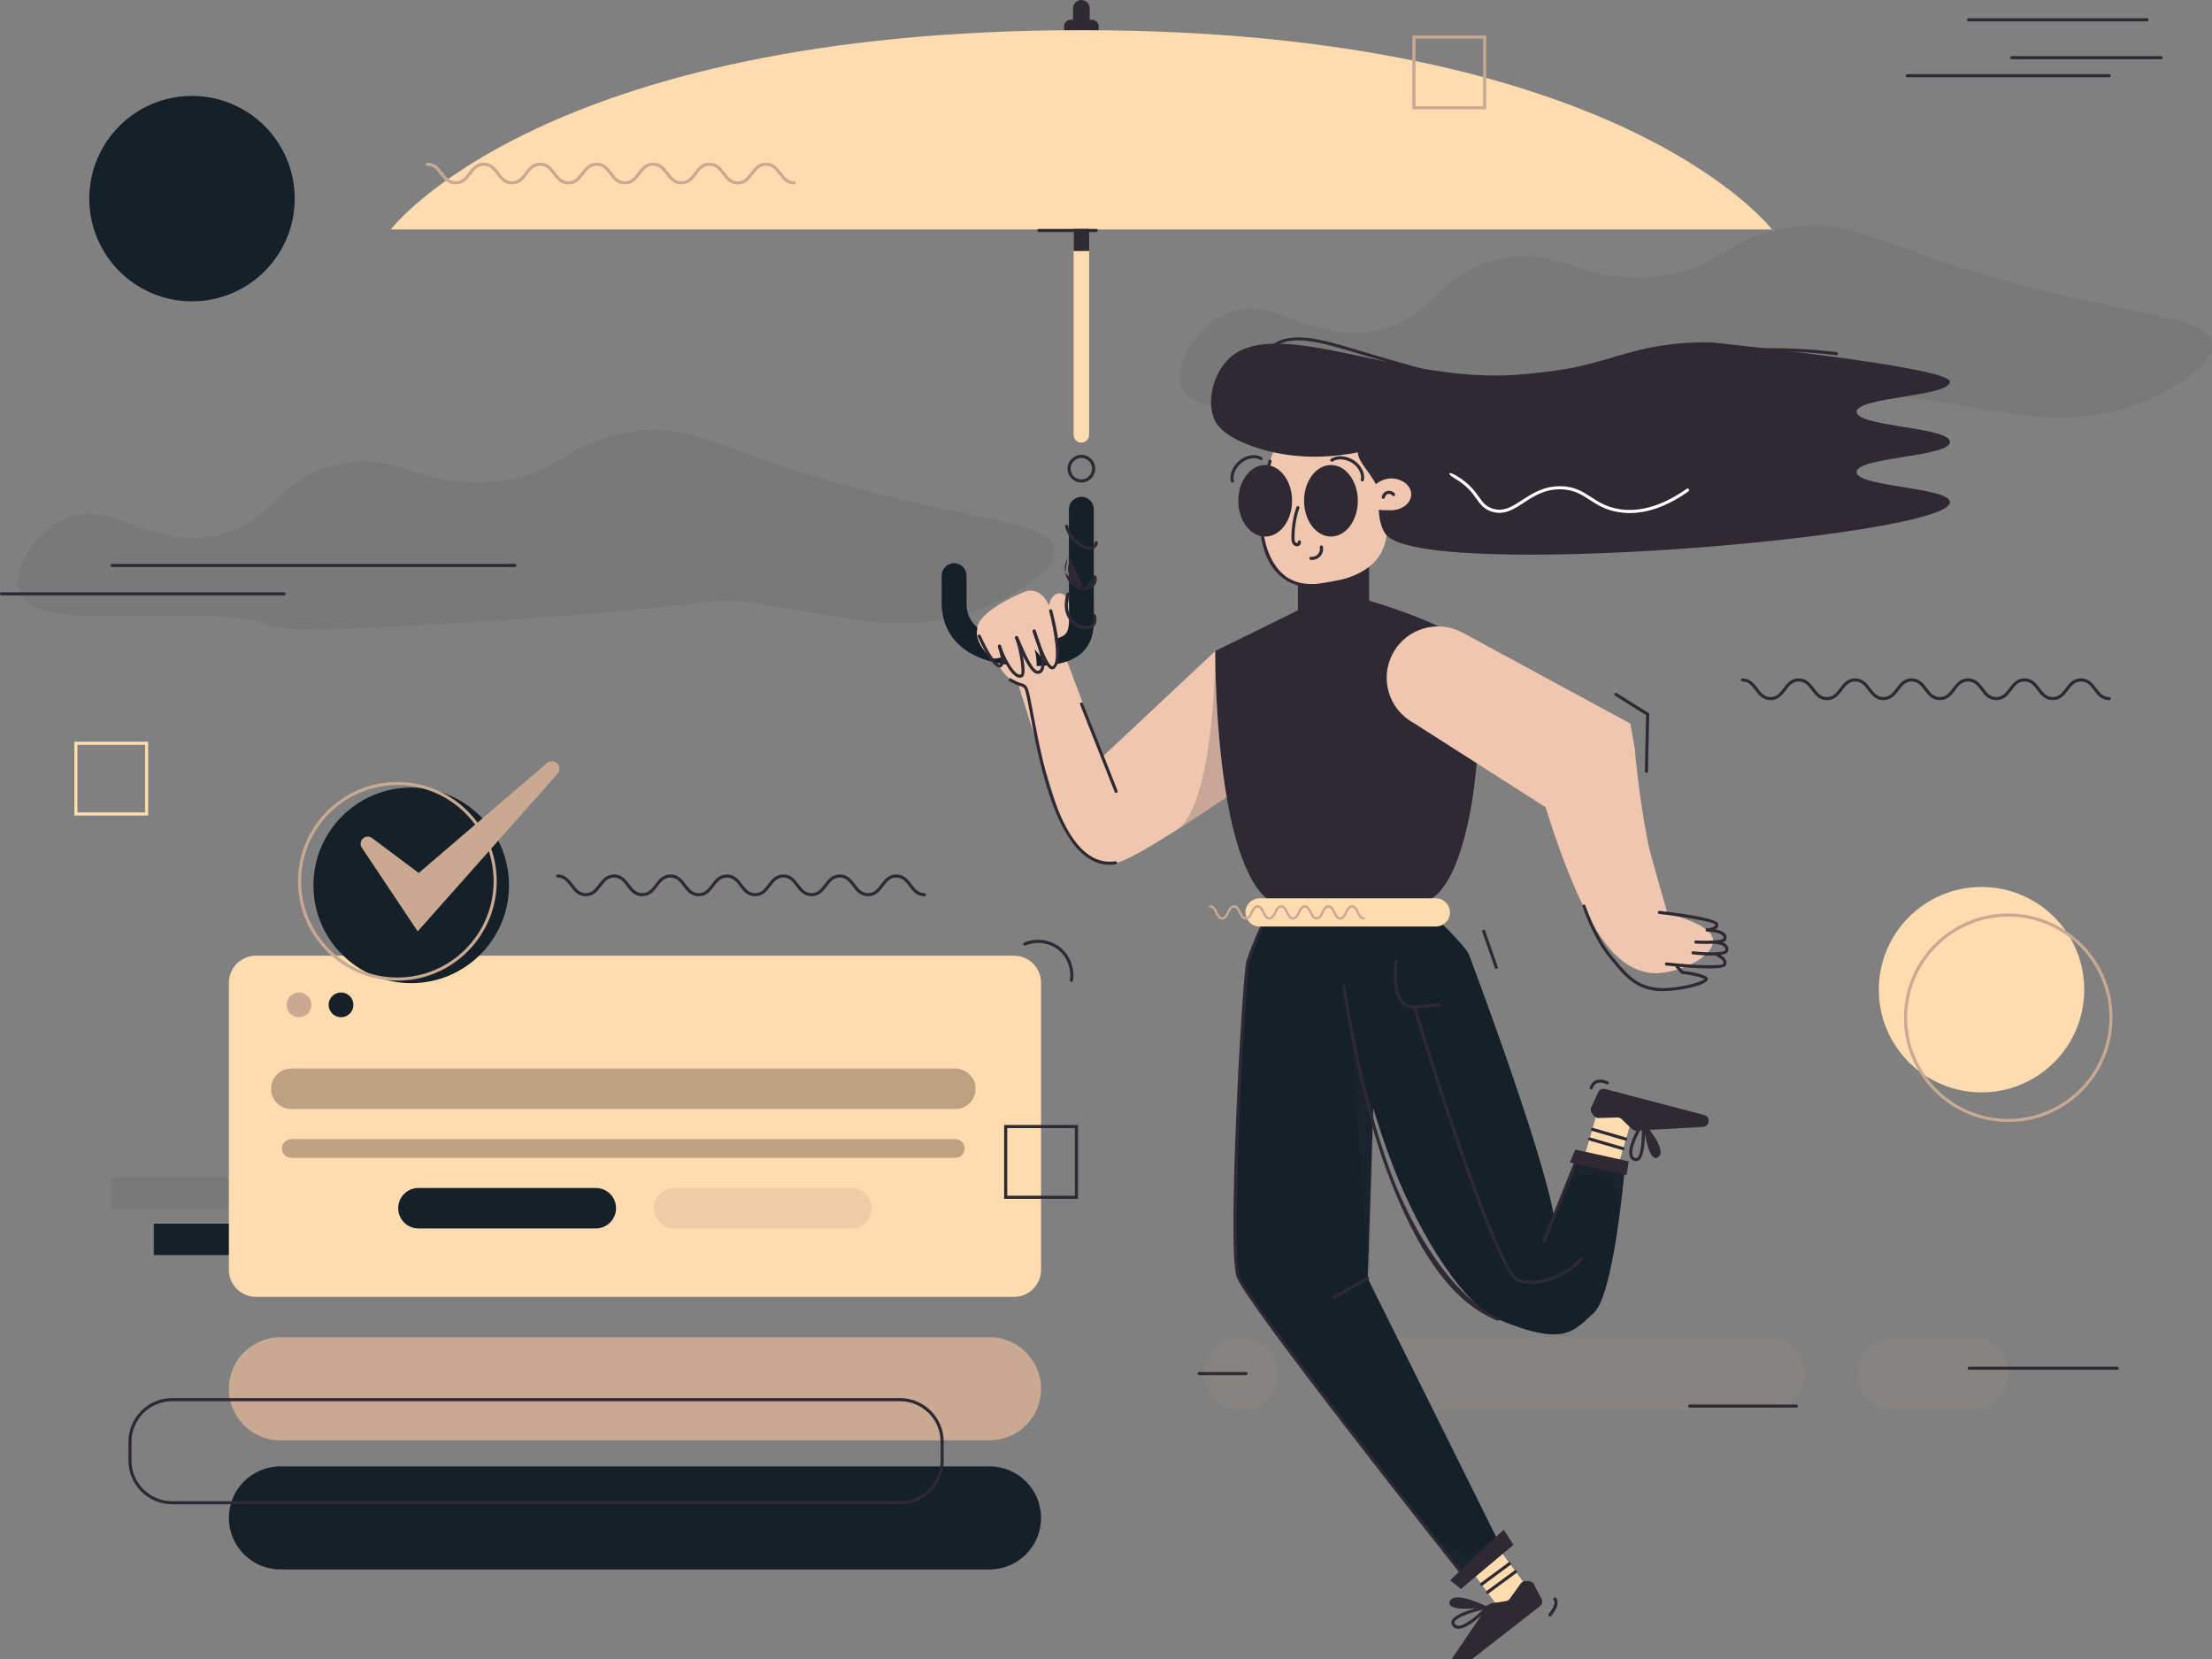 <svg width="400" height="300" viewBox="0 0 400 300" fill="none" xmlns="http://www.w3.org/2000/svg">
<rect x="0" y="0" width="400" height="300" fill="#808080" stroke="none"/>
<g clip-path="url(#clip0)">
<path d="M189.674 116.428H192.239L193.809 114.915C193.809 114.915 194.193 106.755 191.398 107.31C188.603 107.865 189.599 114.107 189.674 116.428Z" fill="#EFC7B0"/>
<path d="M230.16 138.407C230.16 138.407 226.52 140.967 221.822 144.141C219.16 145.936 216.156 147.928 213.286 149.762L213.28 149.767C207.934 153.177 203.052 156.036 201.7 156.024C199.309 156.002 197.081 155.147 195.326 153.717C193.57 152.288 192.287 150.285 191.775 147.944L184.19 123.947C179.695 121.055 179.678 118.106 180.567 115.147L191.213 114.916L199.433 136.787L219.756 117.729L230.16 138.407Z" fill="#EFC7B0"/>
<path d="M200.646 156.382C191.362 156.382 187.946 138.063 186.273 129.088C185.902 127.096 185.608 125.523 185.37 124.821C185.175 124.243 184.919 124.18 184.359 124.04C183.851 123.913 182.297 123.055 182.297 123.055L182.647 122.615C182.647 122.615 184.012 123.374 184.496 123.494C185.093 123.643 185.609 123.772 185.903 124.641C186.154 125.38 186.436 126.892 186.826 128.984C188.531 138.132 192.076 157.164 201.658 155.744C201.81 155.717 201.956 155.827 201.978 155.981C202 156.134 201.894 156.277 201.74 156.3C201.368 156.355 201.004 156.382 200.646 156.382Z" fill="#2F2933"/>
<path d="M193.62 3.578H197.474C198.136 3.578 198.674 4.115 198.674 4.778V5.788C198.674 6.451 198.136 6.988 197.474 6.988H193.62C192.957 6.988 192.42 6.451 192.42 5.788V4.778C192.42 4.115 192.957 3.578 193.62 3.578Z" fill="#2F2933"/>
<path opacity="0.08" d="M189.006 103.027C186.266 106.048 180.937 108.541 179.919 109.019C178.079 109.885 176.262 110.566 174.461 111.095C161.587 114.899 149.603 110.881 135.727 109.019C126.246 107.753 132.452 109.711 81.728 112.71C26.728 115.968 69.035 110.729 21.281 111.348C14.94 111.427 5.532 111.635 3.608 107.162C1.999 103.432 5.752 96.849 11.046 94.137C19.762 89.675 26.002 99.088 38.493 96.927C49.808 94.969 49.364 86.445 61.292 83.902C72.214 81.572 75.387 88.122 88.739 87.159C100.893 86.276 101.258 80.633 112.928 78.32C125.616 75.799 129.048 81.707 157.592 89.016C178.642 94.407 190.013 94.587 190.621 99.251C190.79 100.528 190.103 101.817 189.006 103.027Z" fill="#2F2933"/>
<path d="M186.426 120.457C171.853 120.457 170.279 112.506 170.279 109.087V104.093C170.279 102.851 171.287 101.843 172.529 101.843C173.771 101.843 174.779 102.851 174.779 104.093V109.087C174.779 112.222 176.799 115.957 186.426 115.957C190.528 115.957 192.08 115.252 192.66 114.662C193.347 113.961 193.356 112.607 193.314 110.457C193.305 110.009 193.296 109.552 193.296 109.087V92.09C193.296 90.847 194.304 89.84 195.547 89.84C196.789 89.84 197.797 90.847 197.797 92.09V109.087C197.797 109.523 197.805 109.951 197.813 110.369C197.864 113.003 197.918 115.727 195.872 117.813C194.079 119.641 191.166 120.457 186.426 120.457Z" fill="#152029"/>
<path d="M195.546 0C196.38 0 197.056 0.676 197.056 1.509V4.876H194.037V1.509C194.037 0.676 194.713 0 195.546 0Z" fill="#2F2933"/>
<path d="M176.73 113.821C176.73 113.821 176.03 115.561 178.595 118.368C178.997 118.807 179.514 119.294 180.45 119.009C181.029 118.833 182.119 119.118 182.325 119.863C182.71 121.258 184.135 122.285 184.779 122.17C185.079 121.368 185.244 121.678 185.555 121.843C185.973 122.065 186.565 122.289 187.261 121.686C187.806 120.461 187.109 117.397 187.109 117.397C187.109 117.397 190.064 121.204 190.41 120.736C192.222 118.281 191.209 115.391 189.999 110.444C189.377 107.903 187.382 106.142 185.268 107.012C181.231 108.674 176.507 111.51 176.73 113.821Z" fill="#EFC7B0"/>
<path d="M358.324 197.535C368.58 197.535 376.896 189.221 376.896 178.964C376.896 168.707 368.58 160.393 358.324 160.393C348.068 160.393 339.752 168.707 339.752 178.964C339.752 189.221 348.068 197.535 358.324 197.535Z" fill="#FFDBB0"/>
<path opacity="0.08" d="M319.742 255.038H244.414C240.748 255.038 237.774 252.066 237.774 248.398C237.774 244.73 240.748 241.756 244.414 241.756H319.742C323.41 241.756 326.384 244.73 326.384 248.398C326.384 252.066 323.41 255.038 319.742 255.038Z" fill="#C9A992"/>
<path opacity="0.08" d="M356.586 255.038H342.46C338.792 255.038 335.818 252.066 335.818 248.398C335.818 244.73 338.792 241.756 342.46 241.756H356.586C360.254 241.756 363.226 244.73 363.226 248.398C363.226 252.066 360.254 255.038 356.586 255.038Z" fill="#C9A992"/>
<path opacity="0.08" d="M224.402 255.038C220.734 255.038 217.762 252.066 217.762 248.398C217.762 244.73 220.734 241.756 224.402 241.756C228.07 241.756 231.042 244.73 231.042 248.398C231.042 252.066 228.07 255.038 224.402 255.038Z" fill="#C9A992"/>
<path d="M201.832 143.388C201.72 143.388 201.614 143.32 201.57 143.21L195.316 127.403C195.259 127.258 195.33 127.095 195.474 127.038C195.616 126.98 195.782 127.052 195.839 127.196L202.094 143.003C202.152 143.148 202.08 143.311 201.936 143.368C201.902 143.382 201.868 143.388 201.832 143.388Z" fill="#2F2933"/>
<path opacity="0.08" d="M345.298 71.87C335.858 70.606 342.04 72.554 291.52 75.544C236.734 78.787 278.872 73.571 231.312 74.187C224.996 74.269 215.628 74.472 213.706 70.017C212.104 66.303 215.842 59.745 221.118 57.042C229.796 52.599 236.012 61.975 248.458 59.823C259.726 57.874 259.28 49.382 271.162 46.849C282.04 44.529 285.204 51.054 298.5 50.092C310.604 49.217 310.972 43.593 322.594 41.288C335.232 38.782 338.65 44.666 367.076 51.946C388.044 57.315 399.37 57.49 399.976 62.139C400.556 66.604 390.734 71.207 389.318 71.87C374.35 78.883 361.058 73.98 345.298 71.87Z" fill="#2F2933"/>
<path d="M320.42 41.489C320.42 41.489 293.09 5.459 195.547 5.459C98.004 5.459 70.673 41.489 70.673 41.489H320.42Z" fill="#FFDBB0"/>
<path d="M195.548 80.038C194.771 80.038 194.141 79.408 194.141 78.631V35.916C194.141 35.139 194.771 34.51 195.548 34.51C196.325 34.51 196.954 35.139 196.954 35.916V78.631C196.954 79.408 196.325 80.038 195.548 80.038Z" fill="#FFDBB0"/>
<path d="M256.336 163.249C245.28 162.962 237.244 169.883 228.962 162.439C225.474 159.304 223.308 152.412 221.962 144.951C219.656 132.167 219.756 117.729 219.756 117.729L234.706 110.364V103.629L247.58 102.492V108.62C247.58 108.62 260.842 112.457 264.81 116.176C269.968 121.009 267.398 163.541 256.336 163.249Z" fill="#2F2933"/>
<path d="M301.316 165.027C301.43 165.068 301.472 165.073 301.5 165.072C301.528 165.009 298.568 155.151 298.012 152.377C297.456 149.592 296.99 146.733 296.588 143.855C296.388 142.416 296.202 140.97 296.036 139.525L295.798 137.363C295.728 136.66 295.648 135.894 295.606 135.276V135.276L294.814 130.843L290.884 128.713L264.464 114.398C259.956 111.956 254.322 113.63 251.878 118.138C249.436 122.647 251.11 128.281 255.618 130.724L279.502 145.978C279.684 146.556 279.854 147.136 280.038 147.712C281.016 150.741 282.064 153.759 283.24 156.788C284.428 159.821 285.71 162.848 287.386 165.974C288.248 167.545 289.174 169.134 290.518 170.856C291.204 171.718 291.994 172.628 293.148 173.583C293.764 174.069 294.424 174.553 295.342 175.004C296.248 175.448 297.368 175.835 298.654 175.955C302.02 176.34 309.37 173.752 309.756 170.387C310.088 167.483 303.966 165.949 301.316 165.027Z" fill="#EFC7B0"/>
<path d="M308.72 168.444C308.57 168.444 308.446 168.328 308.438 168.178C308.43 168.023 308.55 167.89 308.704 167.882C309.118 167.859 309.864 167.714 310.096 167.421C310.156 167.345 310.174 167.267 310.156 167.167C309.788 166.682 304.72 165.812 300.04 165.271C299.886 165.253 299.776 165.114 299.792 164.959C299.812 164.805 299.95 164.699 300.104 164.712C304.846 165.259 310.534 166.112 310.71 167.065C310.756 167.324 310.696 167.567 310.536 167.77C310.072 168.358 308.87 168.436 308.734 168.443C308.73 168.444 308.724 168.444 308.72 168.444Z" fill="#2F2933"/>
<path d="M308.466 170.686C307.818 170.686 307.182 170.664 306.652 170.638C306.498 170.631 306.378 170.499 306.386 170.344C306.392 170.189 306.506 170.067 306.68 170.077C309.116 170.193 311.374 170.041 311.602 169.739C311.702 169.512 311.646 169.375 311.594 169.293C311.246 168.74 309.64 168.478 308.71 168.443C308.554 168.437 308.432 168.307 308.438 168.152C308.446 167.997 308.586 167.883 308.73 167.881C309.008 167.891 311.452 168.01 312.07 168.994C312.196 169.197 312.308 169.531 312.114 169.973C311.862 170.544 310.124 170.686 308.466 170.686Z" fill="#2F2933"/>
<path d="M309.498 172.794C308.268 172.794 306.946 172.67 306.124 172.577C305.968 172.559 305.858 172.419 305.876 172.265C305.892 172.11 306.034 172.001 306.186 172.017C309.102 172.348 311.858 172.26 311.964 171.834C312.018 171.621 311.99 171.452 311.878 171.303C311.518 170.826 310.42 170.689 310.028 170.676C309.872 170.671 309.75 170.541 309.756 170.386C309.762 170.231 309.894 170.126 310.046 170.113C310.218 170.119 311.74 170.188 312.326 170.963C312.54 171.247 312.604 171.595 312.51 171.97C312.35 172.611 310.992 172.794 309.498 172.794Z" fill="#2F2933"/>
<path d="M308.96 175.126C306.644 175.126 303.538 174.841 301.322 174.6C301.168 174.583 301.056 174.444 301.074 174.29C301.09 174.135 301.24 174.026 301.384 174.041C305.954 174.538 311.16 174.775 311.61 174.294C311.664 174.172 311.67 174.046 311.618 173.909C311.448 173.471 310.748 173.098 310.49 172.991C310.348 172.931 310.28 172.766 310.338 172.623C310.398 172.48 310.564 172.411 310.706 172.471C310.824 172.52 311.856 172.965 312.142 173.706C312.25 173.983 312.238 174.275 312.11 174.548C311.91 174.975 310.644 175.126 308.96 175.126Z" fill="#2F2933"/>
<path d="M300.558 179.228C300.054 179.228 299.596 179.202 299.206 179.145C295.39 178.589 293.582 176.347 290.842 172.953L290.806 172.908C288.02 169.455 286.184 163.99 286.166 163.935C286.116 163.788 286.196 163.628 286.344 163.579C286.494 163.529 286.65 163.611 286.7 163.757C286.716 163.811 288.522 169.182 291.244 172.554L291.28 172.6C294.03 176.007 295.69 178.064 299.288 178.588C302.492 179.057 307.608 177.694 308.228 177.047C306.906 176.382 304.212 176.119 304.184 176.117L304.076 176.106L303.098 175.028C302.992 174.913 303.002 174.735 303.116 174.631C303.232 174.527 303.41 174.535 303.514 174.65L304.346 175.568C304.894 175.626 307.296 175.912 308.514 176.557C308.904 176.763 308.838 177.07 308.81 177.159C308.462 178.222 303.668 179.228 300.558 179.228Z" fill="#2F2933"/>
<path d="M180.772 120.711C179.458 120.795 177.415 116.474 176.817 115.14C176.753 114.999 176.817 114.832 176.959 114.769C177.099 114.706 177.267 114.769 177.331 114.91C178.478 117.469 180.099 120.191 180.727 120.151C180.73 120.151 180.733 120.15 180.736 120.15C180.772 120.146 180.812 120.133 180.858 120.067C181.255 119.484 180.825 118.27 180.461 116.931C180.42 116.781 180.508 116.627 180.658 116.586C180.807 116.545 180.962 116.633 181.004 116.783C181.108 117.163 181.996 119.398 181.322 120.384C181.193 120.574 181.011 120.687 180.796 120.71C180.788 120.71 180.779 120.711 180.772 120.711Z" fill="#2F2933"/>
<path d="M184.461 122.569C184.328 122.578 184.191 122.557 184.054 122.508C182.347 121.89 180.651 117.56 180.463 116.94C180.418 116.791 180.502 116.634 180.651 116.589C180.801 116.541 180.957 116.628 181.001 116.776C181.49 118.386 183.023 121.536 184.246 121.979C184.386 122.03 184.503 122.017 184.625 121.936C184.959 121.717 184.457 117.717 183.571 115.398C183.516 115.253 183.588 115.09 183.733 115.035C183.881 114.978 184.042 115.053 184.097 115.197C184.654 116.656 185.852 121.803 184.934 122.406C184.785 122.504 184.626 122.559 184.461 122.569Z" fill="#2F2933"/>
<path d="M187.764 121.861C187.653 121.868 187.538 121.857 187.421 121.828C185.829 121.428 183.809 115.866 183.584 115.425C183.513 115.287 183.568 115.117 183.707 115.046C183.843 114.975 184.014 115.031 184.085 115.169C184.665 116.303 186.419 120.996 187.558 121.282C187.706 121.319 187.827 121.302 187.936 121.227C188.96 120.516 187.634 116.764 187.068 115.162C186.92 114.743 186.801 114.406 186.741 114.194C186.699 114.045 186.786 113.89 186.936 113.847C187.082 113.809 187.24 113.891 187.283 114.042C187.34 114.245 187.455 114.57 187.598 114.974C188.583 117.76 189.528 120.808 188.256 121.689C188.108 121.792 187.941 121.85 187.764 121.861Z" fill="#2F2933"/>
<path d="M190.315 121.045C190.217 121.051 190.102 121.035 189.974 120.976C188.65 120.364 186.934 114.828 186.743 114.198C186.697 114.05 186.781 113.893 186.93 113.848C187.08 113.8 187.236 113.887 187.281 114.035C187.976 116.319 189.385 120.084 190.21 120.465C190.267 120.492 190.289 120.483 190.298 120.478C191.635 119.897 190.657 114.059 189.727 110.516C189.688 110.366 189.778 110.212 189.928 110.173C190.076 110.13 190.232 110.222 190.271 110.373C192.678 119.539 190.903 120.829 190.523 120.995C190.468 121.018 190.397 121.039 190.315 121.045Z" fill="#2F2933"/>
<path d="M250.972 93.381C250.972 99.776 249.486 104.406 237.08 105.897C230.73 106.659 227.814 99.776 227.814 93.381C227.814 86.986 230.648 75.977 237.042 75.977C252.078 75.977 250.972 86.986 250.972 93.381Z" fill="#EFC7B0"/>
<path d="M237.164 106.178C235.472 106.178 233.922 105.784 232.684 105.023C226.538 101.246 227.074 90.958 229.4 83.297C229.446 83.149 229.6 83.065 229.752 83.11C229.9 83.155 229.984 83.312 229.938 83.461C226.31 95.412 229.308 102.287 232.978 104.544C234.532 105.498 236.628 105.832 238.876 105.48C241.18 105.122 244.062 104.613 245.912 103.853C246.054 103.795 246.218 103.864 246.278 104.007C246.338 104.151 246.268 104.315 246.124 104.374C244.22 105.156 241.298 105.673 238.964 106.036C238.352 106.131 237.75 106.178 237.164 106.178Z" fill="#2F2933"/>
<path d="M240.678 97.025C243.362 97.025 245.538 94.13 245.538 90.558C245.538 86.987 243.362 84.092 240.678 84.092C237.992 84.092 235.816 86.987 235.816 90.558C235.816 94.13 237.992 97.025 240.678 97.025Z" fill="#2F2933"/>
<path d="M228.786 97.025C231.47 97.025 233.648 94.13 233.648 90.558C233.648 86.987 231.47 84.092 228.786 84.092C226.102 84.092 223.926 86.987 223.926 90.558C223.926 94.13 226.102 97.025 228.786 97.025Z" fill="#2F2933"/>
<path d="M234.522 98.777C234.516 98.777 234.512 98.777 234.506 98.777C234.158 98.768 233.828 98.527 233.668 98.16C233.544 97.876 233.53 97.571 233.528 97.282C233.52 95.384 233.822 93.509 234.426 91.708C234.476 91.561 234.636 91.48 234.782 91.531C234.93 91.581 235.01 91.74 234.96 91.887C234.374 93.63 234.082 95.444 234.092 97.279C234.094 97.518 234.102 97.748 234.182 97.934C234.254 98.096 234.392 98.211 234.52 98.214C234.554 98.224 234.628 98.183 234.664 98.137C234.672 98.128 234.696 98.094 234.69 98.067C234.648 97.917 234.738 97.763 234.888 97.722C235.038 97.682 235.192 97.771 235.232 97.92C235.284 98.111 235.238 98.317 235.106 98.484C234.966 98.666 234.742 98.777 234.522 98.777Z" fill="#2F2933"/>
<path d="M237.244 101.258C237.17 101.258 237.094 101.254 237.02 101.246C236.866 101.228 236.756 101.088 236.774 100.933C236.792 100.779 236.93 100.669 237.086 100.686C237.536 100.74 238.008 100.565 238.316 100.231C238.624 99.897 238.76 99.413 238.67 98.968C238.64 98.816 238.738 98.667 238.89 98.636C239.04 98.606 239.192 98.704 239.222 98.857C239.346 99.475 239.158 100.148 238.73 100.612C238.354 101.022 237.8 101.258 237.244 101.258Z" fill="#2F2933"/>
<path d="M250.538 96.552C256.632 105.194 352.61 97.024 352.61 90.816C352.61 88.092 335.73 88.092 335.73 85.368C335.73 82.643 352.61 82.643 352.61 79.919C352.61 77.195 335.73 77.195 335.73 74.471C335.73 71.748 352.61 71.748 352.61 69.025C352.61 66.302 309.196 61.885 309.196 61.885C296.924 61.898 293.136 64.738 284.214 66.534C284.214 66.534 280.246 67.325 274.262 67.774C252.95 69.373 230.362 56.624 222.044 65.036C219.358 67.752 218.134 72.7 219.658 75.976C220.008 76.731 221.172 78.831 226.618 80.749C230.02 81.947 236.53 83.58 245.54 81.801C245.656 83.903 248.148 85.511 249.494 89.037C249.494 89.037 248.682 93.92 250.538 96.552Z" fill="#2F2933"/>
<path d="M255.192 89.389C255.192 90.978 253.558 92.266 251.542 92.266C249.524 92.266 247.89 92.352 247.89 90.763C247.89 90.224 247.562 89.254 247.89 88.614C248.528 87.368 250.21 86.514 251.542 86.514C253.558 86.514 255.192 87.801 255.192 89.389Z" fill="#EFC7B0"/>
<path d="M250.146 90.214C250.132 90.214 250.12 90.214 250.108 90.212C249.954 90.191 249.846 90.049 249.866 89.896C249.936 89.382 250.332 88.929 250.832 88.792C251.33 88.655 251.904 88.844 252.224 89.251C252.32 89.372 252.298 89.549 252.176 89.646C252.054 89.741 251.878 89.721 251.782 89.599C251.6 89.368 251.26 89.259 250.98 89.335C250.696 89.413 250.464 89.68 250.424 89.97C250.404 90.112 250.284 90.214 250.146 90.214Z" fill="#2F2933"/>
<path d="M227.338 71.163C227.186 71.163 227.062 71.044 227.056 70.891C226.928 67.064 227.82 64.288 229.706 62.642C233.174 59.618 239.032 61.37 245.234 63.225C245.738 63.376 246.246 63.528 246.758 63.678C258.228 67.064 268.134 69.987 276.972 70.264C283.404 70.469 286.92 69.245 291.38 67.7C295.484 66.279 300.136 64.668 308.314 63.669C316.158 62.711 324.162 62.711 332.102 63.669C332.256 63.688 332.366 63.828 332.348 63.982C332.328 64.137 332.188 64.253 332.034 64.227C324.138 63.275 316.18 63.275 308.382 64.227C300.262 65.219 295.642 66.819 291.564 68.231C287.048 69.796 283.48 71.03 276.954 70.827C268.044 70.547 258.106 67.614 246.598 64.218C246.086 64.067 245.578 63.915 245.074 63.764C238.762 61.876 233.31 60.245 230.078 63.066C228.324 64.596 227.496 67.222 227.618 70.873C227.624 71.028 227.502 71.158 227.346 71.163C227.344 71.163 227.34 71.163 227.338 71.163Z" fill="#2F2933"/>
<path d="M143.629 33.351C142.212 33.351 141.489 32.395 140.851 31.551C140.238 30.74 139.659 29.975 138.522 29.975C137.385 29.975 136.805 30.741 136.192 31.551C135.554 32.395 134.831 33.351 133.415 33.351C131.999 33.351 131.275 32.395 130.638 31.55C130.025 30.74 129.446 29.975 128.31 29.975C127.174 29.975 126.595 30.74 125.982 31.551C125.344 32.395 124.621 33.351 123.205 33.351C121.789 33.351 121.066 32.395 120.429 31.551C119.816 30.74 119.237 29.975 118.101 29.975C116.965 29.975 116.387 30.74 115.774 31.551C115.137 32.395 114.414 33.351 112.999 33.351C111.583 33.351 110.861 32.395 110.223 31.551C109.611 30.74 109.032 29.975 107.896 29.975C106.761 29.975 106.182 30.74 105.569 31.551C104.932 32.395 104.209 33.351 102.794 33.351C101.378 33.351 100.656 32.395 100.018 31.551C99.406 30.741 98.827 29.975 97.691 29.975C96.555 29.975 95.976 30.74 95.363 31.551C94.726 32.395 94.003 33.351 92.587 33.351C91.171 33.351 90.449 32.395 89.811 31.551C89.198 30.74 88.62 29.975 87.484 29.975C86.348 29.975 85.769 30.74 85.157 31.551C84.519 32.395 83.797 33.351 82.381 33.351C80.966 33.351 80.243 32.395 79.606 31.551C78.993 30.74 78.415 29.975 77.279 29.975C77.123 29.975 76.998 29.849 76.998 29.693C76.998 29.538 77.123 29.412 77.279 29.412C78.694 29.412 79.417 30.368 80.054 31.212C80.667 32.023 81.246 32.788 82.381 32.788C83.517 32.788 84.096 32.023 84.708 31.212C85.346 30.368 86.068 29.412 87.484 29.412C88.9 29.412 89.622 30.368 90.26 31.212C90.873 32.023 91.452 32.788 92.587 32.788C93.723 32.788 94.302 32.023 94.915 31.212C95.552 30.368 96.275 29.412 97.691 29.412C99.107 29.412 99.829 30.368 100.467 31.212C101.079 32.023 101.658 32.788 102.794 32.788C103.93 32.788 104.508 32.023 105.121 31.212C105.758 30.368 106.481 29.412 107.896 29.412C109.312 29.412 110.034 30.368 110.672 31.212C111.284 32.023 111.863 32.788 112.999 32.788C114.135 32.788 114.713 32.023 115.326 31.212C115.963 30.368 116.686 29.412 118.101 29.412C119.517 29.412 120.24 30.368 120.877 31.212C121.49 32.023 122.069 32.788 123.205 32.788C124.341 32.788 124.92 32.023 125.533 31.212C126.171 30.368 126.894 29.412 128.31 29.412C129.726 29.412 130.449 30.368 131.086 31.212C131.7 32.022 132.278 32.788 133.415 32.788C134.551 32.788 135.131 32.023 135.744 31.212C136.382 30.368 137.105 29.412 138.522 29.412C139.939 29.412 140.662 30.368 141.3 31.212C141.913 32.022 142.492 32.788 143.629 32.788C143.785 32.788 143.911 32.914 143.911 33.069C143.911 33.225 143.785 33.351 143.629 33.351Z" fill="#C9A992"/>
<path d="M381.416 126.609C379.998 126.609 379.276 125.653 378.638 124.809C378.024 123.998 377.446 123.233 376.308 123.233C375.172 123.233 374.592 123.999 373.978 124.809C373.34 125.653 372.618 126.609 371.2 126.609C369.784 126.609 369.062 125.653 368.424 124.809C367.812 123.998 367.232 123.233 366.096 123.233C364.96 123.233 364.382 123.998 363.768 124.809C363.13 125.653 362.408 126.609 360.992 126.609C359.576 126.609 358.852 125.653 358.216 124.809C357.602 123.998 357.024 123.233 355.888 123.233C354.752 123.233 354.174 123.998 353.56 124.809C352.924 125.653 352.2 126.609 350.786 126.609C349.37 126.609 348.648 125.653 348.01 124.809C347.398 123.998 346.818 123.233 345.682 123.233C344.546 123.233 343.968 123.998 343.356 124.809C342.718 125.653 341.996 126.609 340.58 126.609C339.164 126.609 338.442 125.653 337.804 124.809C337.192 123.999 336.614 123.233 335.478 123.233C334.342 123.233 333.762 123.998 333.15 124.809C332.512 125.653 331.79 126.609 330.374 126.609C328.958 126.609 328.236 125.653 327.598 124.809C326.984 123.998 326.406 123.233 325.27 123.233C324.134 123.233 323.556 123.998 322.944 124.809C322.306 125.653 321.584 126.609 320.168 126.609C318.752 126.609 318.03 125.653 317.392 124.809C316.78 123.998 316.202 123.233 315.066 123.233C314.91 123.233 314.784 123.107 314.784 122.951C314.784 122.796 314.91 122.67 315.066 122.67C316.48 122.67 317.204 123.626 317.84 124.47C318.454 125.281 319.032 126.046 320.168 126.046C321.304 126.046 321.882 125.281 322.494 124.47C323.132 123.626 323.854 122.67 325.27 122.67C326.686 122.67 327.408 123.626 328.046 124.47C328.66 125.281 329.238 126.046 330.374 126.046C331.51 126.046 332.088 125.281 332.702 124.47C333.338 123.626 334.062 122.67 335.478 122.67C336.894 122.67 337.616 123.626 338.254 124.47C338.866 125.281 339.444 126.046 340.58 126.046C341.716 126.046 342.294 125.281 342.908 124.47C343.544 123.626 344.268 122.67 345.682 122.67C347.098 122.67 347.82 123.626 348.458 124.47C349.07 125.281 349.65 126.046 350.786 126.046C351.92 126.046 352.5 125.281 353.112 124.47C353.75 123.626 354.472 122.67 355.888 122.67C357.304 122.67 358.026 123.626 358.664 124.47C359.276 125.281 359.856 126.046 360.992 126.046C362.128 126.046 362.706 125.281 363.32 124.47C363.958 123.626 364.68 122.67 366.096 122.67C367.512 122.67 368.236 123.626 368.872 124.47C369.486 125.28 370.064 126.046 371.2 126.046C372.338 126.046 372.916 125.281 373.53 124.47C374.168 123.626 374.892 122.67 376.308 122.67C377.724 122.67 378.448 123.626 379.086 124.47C379.7 125.28 380.278 126.046 381.416 126.046C381.572 126.046 381.698 126.172 381.698 126.327C381.698 126.483 381.572 126.609 381.416 126.609Z" fill="#2F2933"/>
<path d="M294.7 92.777C294.052 92.777 293.414 92.729 292.784 92.631C290.354 92.255 288.88 91.304 287.456 90.383C285.988 89.434 284.6 88.539 282.282 88.484C279.364 88.413 277.34 89.736 275.556 90.902C273.728 92.097 272 93.225 269.752 92.515C268.322 92.065 267.7 91.194 266.982 90.186C266.234 89.137 265.302 87.833 263.096 86.529C261.588 85.639 261.808 85.115 263.382 86.045C265.69 87.409 266.66 88.767 267.44 89.859C268.154 90.861 268.672 91.585 269.922 91.979C271.918 92.606 273.46 91.599 275.246 90.431C277.1 89.221 279.22 87.867 282.296 87.921C284.772 87.98 286.224 88.918 287.76 89.911C289.136 90.799 290.558 91.717 292.87 92.075C296.622 92.654 300.708 91.42 305.01 88.398C305.138 88.309 305.314 88.339 305.402 88.467C305.492 88.594 305.462 88.77 305.334 88.859C301.624 91.464 298.056 92.777 294.7 92.777Z" fill="white"/>
<path d="M34.719 54.489C44.976 54.489 53.291 46.174 53.291 35.917C53.291 25.66 44.976 17.346 34.719 17.346C24.463 17.346 16.148 25.66 16.148 35.917C16.148 46.174 24.463 54.489 34.719 54.489Z" fill="#152029"/>
<path d="M363.154 202.893C352.758 202.893 344.302 194.436 344.302 184.04C344.302 173.645 352.758 165.188 363.154 165.188C373.55 165.188 382.006 173.645 382.006 184.04C382.006 194.436 373.55 202.893 363.154 202.893ZM363.154 165.75C353.068 165.75 344.864 173.955 344.864 184.04C344.864 194.126 353.068 202.329 363.154 202.329C373.24 202.329 381.444 194.126 381.444 184.04C381.444 173.955 373.24 165.75 363.154 165.75Z" fill="#C9A992"/>
<path d="M268.754 19.779H255.398V6.424H268.754V19.779ZM255.962 19.217H268.192V6.986H255.962V19.217Z" fill="#C9A992"/>
<path d="M26.794 147.479H13.44V134.123H26.794V147.479ZM14.002 146.916H26.232V134.686H14.002V146.916Z" fill="#FFDBB0"/>
<path d="M222.864 87.27C222.738 87.27 222.626 87.188 222.592 87.062C222.256 85.831 222.928 84.218 224.188 83.228C225.436 82.249 227.158 82.018 228.192 82.691C228.322 82.776 228.358 82.95 228.274 83.08C228.19 83.211 228.014 83.248 227.884 83.163C227.042 82.617 225.602 82.834 224.536 83.671C223.464 84.513 222.86 85.907 223.134 86.915C223.176 87.065 223.086 87.219 222.936 87.26C222.912 87.267 222.888 87.27 222.864 87.27Z" fill="#2F2933"/>
<path d="M246.354 87.063C246.33 87.063 246.308 87.061 246.284 87.055C246.134 87.017 246.042 86.864 246.08 86.714C246.324 85.739 245.65 84.448 244.51 83.711C243.366 82.971 241.85 82.855 240.986 83.442C240.86 83.53 240.684 83.498 240.596 83.368C240.508 83.239 240.542 83.065 240.67 82.977C241.726 82.258 243.47 82.369 244.816 83.239C246.148 84.1 246.926 85.652 246.626 86.85C246.594 86.978 246.48 87.063 246.354 87.063Z" fill="#2F2933"/>
<path d="M270.634 279.525L265.542 283.281L271.964 291.991L277.056 288.237L270.634 279.525Z" fill="#FFDBB0"/>
<path d="M269.016 288.204C268.93 288.204 268.844 288.164 268.79 288.09C268.698 287.964 268.724 287.788 268.848 287.696L273.874 283.992C273.998 283.9 274.174 283.926 274.266 284.052C274.36 284.176 274.332 284.352 274.208 284.446L269.182 288.15C269.132 288.186 269.074 288.204 269.016 288.204Z" fill="#2F2933"/>
<path d="M267.942 286.747C267.856 286.747 267.77 286.707 267.716 286.633C267.624 286.507 267.65 286.331 267.776 286.239L272.8 282.535C272.926 282.443 273.1 282.469 273.194 282.595C273.286 282.719 273.258 282.895 273.134 282.987L268.11 286.691C268.058 286.729 268 286.747 267.942 286.747Z" fill="#2F2933"/>
<path d="M262.29 301.629C262.656 302.125 263.36 302.221 263.846 301.843L278.456 290.461C278.814 290.181 278.962 289.709 278.83 289.275L277.476 286.687C277.338 286.237 276.926 285.927 276.456 285.915L275.902 285.903C275.54 285.893 275.198 286.065 274.986 286.359L273.034 289.085C272.862 289.325 272.6 289.487 272.308 289.531L269.784 289.911C269.484 289.957 269.214 290.127 269.042 290.379L262.266 300.365C262.006 300.749 262.016 301.255 262.29 301.629Z" fill="#2F2933"/>
<path d="M269.014 290.591C269.014 290.591 262.922 287.451 262.16 289.609C261.398 291.767 269.014 290.591 269.014 290.591Z" fill="#2F2933"/>
<path d="M263.752 294.529C263.736 294.529 263.722 294.529 263.708 294.529C263.292 294.519 262.952 294.358 262.7 294.052C262.392 293.68 262.424 293.334 262.502 293.11C263.058 291.542 268.358 290.437 268.96 290.315L269.808 290.145L269.222 290.783C269.08 290.937 265.754 294.529 263.752 294.529ZM268.158 291.069C266.04 291.573 263.328 292.469 263.034 293.299C263.002 293.389 262.984 293.512 263.134 293.694C263.28 293.87 263.472 293.958 263.722 293.966C263.734 293.966 263.744 293.966 263.754 293.966C264.948 293.966 266.966 292.24 268.158 291.069Z" fill="#2F2933"/>
<path d="M248.95 166.598L228.224 167.475C228.224 167.475 226.558 171.023 225.674 173.846C224.79 176.669 222.302 226.052 223.882 230.79C225.462 235.526 265.36 285.766 265.36 285.766L271.918 280.666L247.32 231.154L248.8 185.46" fill="#152029"/>
<path d="M265.36 286.047C265.278 286.047 265.196 286.009 265.14 285.939C263.51 283.887 225.192 235.607 223.614 230.877C221.864 225.631 224.664 176.122 225.404 173.761C226.284 170.952 227.954 167.391 227.97 167.355C228.036 167.215 228.204 167.154 228.344 167.22C228.486 167.286 228.546 167.454 228.48 167.595C228.462 167.63 226.81 171.157 225.942 173.929C225.248 176.143 222.52 225.821 224.148 230.699C225.696 235.335 265.182 285.087 265.58 285.591C265.678 285.711 265.658 285.889 265.536 285.985C265.484 286.027 265.422 286.047 265.36 286.047Z" fill="#2F2933"/>
<path d="M241.204 234.896C241.106 234.896 241.012 234.844 240.958 234.754C240.882 234.618 240.93 234.446 241.066 234.37L247.182 230.908C247.314 230.832 247.488 230.878 247.564 231.014C247.642 231.15 247.594 231.322 247.458 231.398L241.342 234.86C241.3 234.884 241.252 234.896 241.204 234.896Z" fill="#2F2933"/>
<path d="M264.184 287.337L273.692 279.337L271.918 276.621L262.222 285.765L264.184 287.337Z" fill="#2F2933"/>
<path d="M286.322 209.785L292.398 211.553L295.422 201.161L289.346 199.393L286.322 209.785Z" fill="#FFDBB0"/>
<path d="M293.976 206.255C293.952 206.255 293.924 206.253 293.898 206.245L287.906 204.501C287.756 204.457 287.67 204.301 287.714 204.151C287.758 204.003 287.91 203.915 288.062 203.959L294.056 205.703C294.204 205.747 294.29 205.903 294.248 206.053C294.212 206.175 294.098 206.255 293.976 206.255Z" fill="#2F2933"/>
<path d="M293.472 207.991C293.446 207.991 293.42 207.987 293.392 207.979L287.4 206.235C287.25 206.193 287.164 206.035 287.208 205.887C287.252 205.737 287.406 205.651 287.556 205.695L293.55 207.439C293.7 207.483 293.786 207.639 293.742 207.789C293.706 207.911 293.594 207.991 293.472 207.991Z" fill="#2F2933"/>
<path d="M308.95 202.997C309.124 202.405 308.772 201.787 308.176 201.631L290.262 196.93C289.824 196.815 289.358 196.984 289.094 197.354L287.86 199.999C287.586 200.383 287.588 200.899 287.864 201.279L288.19 201.727C288.404 202.019 288.748 202.189 289.11 202.177L292.462 202.075C292.758 202.065 293.044 202.175 293.256 202.381L295.09 204.153C295.31 204.365 295.608 204.477 295.912 204.459L307.962 203.783C308.424 203.757 308.822 203.443 308.95 202.997Z" fill="#2F2933"/>
<path d="M297.136 202.893C297.136 202.893 301.726 207.983 299.834 209.271C297.942 210.557 297.136 202.893 297.136 202.893Z" fill="#2F2933"/>
<path d="M295.856 209.988C295.72 209.988 295.568 209.958 295.398 209.88C295.04 209.714 294.798 209.428 294.682 209.028C294.122 207.11 296.786 202.918 296.898 202.74L297.366 202.012L297.416 202.874C297.454 203.488 297.734 208.894 296.36 209.83C296.24 209.914 296.07 209.988 295.856 209.988ZM296.892 203.842C296.058 205.308 294.888 207.728 295.222 208.87C295.292 209.11 295.426 209.274 295.634 209.37C295.848 209.468 295.964 209.42 296.042 209.366C296.77 208.87 296.946 206.02 296.892 203.842Z" fill="#2F2933"/>
<path opacity="0.08" d="M260.096 167.476C260.096 167.476 264.962 170.864 265.692 172.754C266.42 174.643 282.422 225.61 282.422 225.61L274.59 234.868L250.642 192.175L242.988 176.016V166.129L260.096 167.476Z" fill="#2F2933"/>
<path d="M293.8 211.314C293.8 211.314 291.868 234.114 288.224 237.394C284.58 240.674 282.97 243.645 270.826 238.545C265.09 236.135 257.172 224.452 251.878 210.806C245.968 195.572 242.988 178.355 242.988 178.355V176.014V166.129L259.084 165.471C259.084 165.471 264.962 170.863 265.69 172.752C265.03 171.043 278.822 207.312 281.032 220.06L285.154 209.666L293.8 211.314Z" fill="#152029"/>
<path d="M279.234 224.671C279.198 224.671 279.164 224.663 279.13 224.649C278.986 224.593 278.914 224.427 278.974 224.285L284.894 209.559C284.952 209.415 285.116 209.345 285.26 209.403C285.404 209.461 285.474 209.625 285.416 209.769L279.496 224.493C279.452 224.603 279.346 224.671 279.234 224.671Z" fill="#2F2933"/>
<path d="M270.828 238.823C270.792 238.823 270.754 238.817 270.718 238.801C265.608 236.655 258.216 231.459 250.966 212.261C245.582 198.005 242.758 178.567 242.718 178.429C242.676 178.28 242.762 178.124 242.912 178.082C243.062 178.037 243.216 178.126 243.258 178.275C243.336 178.549 246.128 197.812 251.506 212.053C256.932 226.421 264.97 235.777 270.936 238.283C271.08 238.343 271.148 238.509 271.086 238.651C271.042 238.759 270.938 238.823 270.828 238.823Z" fill="#2F2933"/>
<path d="M255.496 182.389C254.664 182.389 253.968 182.095 253.422 181.514C251.414 179.376 252.174 174.033 252.206 173.806C252.23 173.653 252.374 173.55 252.526 173.569C252.68 173.592 252.786 173.734 252.764 173.888C252.756 173.94 252.01 179.189 253.832 181.129C254.328 181.657 254.958 181.884 255.762 181.815L260.33 181.434C260.476 181.423 260.62 181.536 260.634 181.691C260.646 181.846 260.532 181.982 260.376 181.995L255.808 182.376C255.702 182.384 255.598 182.389 255.496 182.389Z" fill="#2F2933"/>
<path d="M276.9 232.169C276.094 232.169 275.29 232.065 274.508 231.831C270.246 230.555 257.012 187.123 255.516 182.175C255.472 182.026 255.556 181.87 255.704 181.825C255.852 181.779 256.01 181.864 256.054 182.013C260.094 195.378 271.31 230.287 274.67 231.291C278.744 232.511 283.848 229.853 285.714 227.411C285.808 227.287 285.984 227.263 286.108 227.357C286.232 227.451 286.256 227.629 286.162 227.751C284.574 229.829 280.716 232.169 276.9 232.169Z" fill="#2F2933"/>
<path d="M294.524 210.011L284.864 207.879L283.892 210.227L294.146 212.497L294.524 210.011Z" fill="#2F2933"/>
<path d="M280.27 292.329C280.208 292.329 280.144 292.307 280.092 292.265C279.972 292.167 279.954 291.989 280.052 291.869C281.608 289.971 280.978 289.351 280.97 289.345C280.86 289.243 280.846 289.067 280.944 288.953C281.042 288.837 281.21 288.817 281.328 288.911C281.356 288.933 281.608 289.145 281.658 289.613C281.732 290.309 281.34 291.187 280.488 292.225C280.432 292.293 280.352 292.329 280.27 292.329Z" fill="#2F2933"/>
<path d="M287.756 197.017C287.738 197.017 287.72 197.015 287.7 197.011C287.548 196.98 287.45 196.833 287.482 196.681C287.488 196.647 287.658 195.835 288.418 195.432C289.026 195.109 289.818 195.146 290.766 195.545C290.91 195.605 290.976 195.77 290.916 195.913C290.856 196.056 290.688 196.123 290.548 196.064C289.766 195.735 289.142 195.689 288.688 195.926C288.162 196.2 288.034 196.787 288.032 196.793C288.004 196.925 287.888 197.017 287.756 197.017Z" fill="#2F2933"/>
<path d="M270.582 175.213C270.466 175.213 270.356 175.141 270.316 175.025L268.038 168.502C267.986 168.355 268.064 168.194 268.21 168.143C268.358 168.091 268.518 168.17 268.568 168.316L270.846 174.839C270.898 174.986 270.822 175.146 270.674 175.197C270.644 175.208 270.612 175.213 270.582 175.213Z" fill="#2F2933"/>
<path d="M297.718 139.756C297.716 139.756 297.714 139.756 297.712 139.756C297.556 139.752 297.434 139.623 297.436 139.468L297.664 129.322L292.068 125.816C291.936 125.734 291.896 125.56 291.978 125.428C292.062 125.297 292.234 125.258 292.366 125.339L298.234 129.015L298 139.48C297.996 139.634 297.87 139.756 297.718 139.756Z" fill="#2F2933"/>
<path d="M178.936 260.456H50.711C45.563 260.456 41.39 256.284 41.39 251.136C41.39 245.988 45.563 241.814 50.711 241.814H178.936C184.084 241.814 188.257 245.988 188.257 251.136C188.257 256.284 184.084 260.456 178.936 260.456Z" fill="#C9A992"/>
<path d="M178.936 283.81H50.711C45.563 283.81 41.39 279.636 41.39 274.488C41.39 269.34 45.563 265.168 50.711 265.168H178.936C184.084 265.168 188.257 269.34 188.257 274.488C188.257 279.636 184.084 283.81 178.936 283.81Z" fill="#152029"/>
<path d="M162.754 272.024H31.12C26.765 272.024 23.222 268.482 23.222 264.126V260.718C23.222 256.362 26.765 252.82 31.12 252.82H162.754C167.109 252.82 170.652 256.362 170.652 260.718V264.126C170.652 268.482 167.109 272.024 162.754 272.024ZM31.12 253.382C27.075 253.382 23.785 256.672 23.785 260.718V264.126C23.785 268.172 27.075 271.462 31.12 271.462H162.754C166.799 271.462 170.089 268.172 170.089 264.126V260.718C170.089 256.672 166.799 253.382 162.754 253.382H31.12Z" fill="#2F2933"/>
<path d="M70.355 221.285H27.809V226.947H70.355V221.285Z" fill="#152029"/>
<path opacity="0.08" d="M62.662 212.941H20.116V218.603H62.662V212.941Z" fill="#2F2933"/>
<path d="M183.359 234.514H46.288C43.583 234.514 41.39 232.322 41.39 229.616V177.717C41.39 175.011 43.583 172.818 46.288 172.818H183.359C186.064 172.818 188.257 175.011 188.257 177.717V229.616C188.257 232.322 186.064 234.514 183.359 234.514Z" fill="#FFDBB0"/>
<path d="M172.76 200.547H52.669C50.649 200.547 49.012 198.91 49.012 196.89C49.012 194.87 50.649 193.232 52.669 193.232H172.76C174.78 193.232 176.417 194.87 176.417 196.89C176.417 198.91 174.78 200.547 172.76 200.547Z" fill="black" fill-opacity="0.26"/>
<path d="M172.76 209.374H52.669C51.737 209.374 50.981 208.618 50.981 207.686C50.981 206.754 51.737 205.998 52.669 205.998H172.76C173.692 205.998 174.448 206.754 174.448 207.686C174.448 208.618 173.692 209.374 172.76 209.374Z" fill="black" fill-opacity="0.26"/>
<path d="M107.743 222.14H75.667C73.647 222.14 72.01 220.502 72.01 218.482C72.01 216.462 73.647 214.826 75.667 214.826H107.743C109.763 214.826 111.4 216.462 111.4 218.482C111.4 220.502 109.763 222.14 107.743 222.14Z" fill="#152029"/>
<path opacity="0.08" d="M153.98 222.14H121.904C119.885 222.14 118.247 220.502 118.247 218.482C118.247 216.462 119.885 214.826 121.904 214.826H153.98C156 214.826 157.637 216.462 157.637 218.482C157.637 220.502 156 222.14 153.98 222.14Z" fill="#2F2933"/>
<path d="M54.068 183.95C55.305 183.95 56.307 182.947 56.307 181.71C56.307 180.473 55.305 179.471 54.068 179.471C52.831 179.471 51.828 180.473 51.828 181.71C51.828 182.947 52.831 183.95 54.068 183.95Z" fill="#C9A992"/>
<path d="M61.668 183.95C62.905 183.95 63.908 182.947 63.908 181.71C63.908 180.473 62.905 179.471 61.668 179.471C60.431 179.471 59.428 180.473 59.428 181.71C59.428 182.947 60.431 183.95 61.668 183.95Z" fill="#152029"/>
<path d="M194.935 216.79H181.579V203.434H194.935V216.79ZM182.142 216.226H194.372V203.996H182.142V216.226Z" fill="#2F2933"/>
<path d="M167.183 162.069C165.766 162.069 165.043 161.113 164.405 160.27C163.792 159.459 163.212 158.693 162.075 158.693C160.938 158.693 160.359 159.459 159.746 160.27C159.108 161.113 158.385 162.069 156.968 162.069C155.552 162.069 154.829 161.113 154.192 160.27C153.579 159.459 153 158.693 151.864 158.693C150.727 158.693 150.148 159.459 149.535 160.27C148.898 161.113 148.175 162.069 146.758 162.069C145.342 162.069 144.619 161.113 143.981 160.269C143.369 159.459 142.79 158.693 141.654 158.693C140.519 158.693 139.94 159.459 139.327 160.27C138.69 161.113 137.967 162.069 136.552 162.069C135.137 162.069 134.414 161.113 133.777 160.27C133.164 159.459 132.585 158.693 131.45 158.693C130.314 158.693 129.735 159.459 129.122 160.27C128.485 161.113 127.763 162.069 126.347 162.069C124.932 162.069 124.209 161.113 123.572 160.27C122.959 159.459 122.38 158.693 121.244 158.693C120.108 158.693 119.53 159.459 118.916 160.27C118.279 161.113 117.557 162.069 116.141 162.069C114.725 162.069 114.002 161.113 113.364 160.269C112.752 159.459 112.173 158.693 111.038 158.693C109.902 158.693 109.323 159.459 108.71 160.27C108.073 161.113 107.35 162.069 105.935 162.069C104.519 162.069 103.797 161.113 103.159 160.27C102.546 159.459 101.968 158.693 100.832 158.693C100.677 158.693 100.551 158.568 100.551 158.412C100.551 158.257 100.677 158.131 100.832 158.131C102.248 158.131 102.97 159.087 103.608 159.93C104.22 160.741 104.799 161.507 105.935 161.507C107.07 161.507 107.649 160.741 108.261 159.931C108.899 159.087 109.622 158.131 111.038 158.131C112.453 158.131 113.176 159.087 113.813 159.93C114.426 160.741 115.005 161.507 116.141 161.507C117.276 161.507 117.855 160.741 118.468 159.93C119.106 159.087 119.828 158.131 121.244 158.131C122.66 158.131 123.383 159.087 124.021 159.931C124.633 160.741 125.211 161.507 126.347 161.507C127.483 161.507 128.061 160.741 128.674 159.93C129.312 159.087 130.034 158.131 131.45 158.131C132.865 158.131 133.588 159.087 134.225 159.93C134.838 160.741 135.416 161.507 136.552 161.507C137.688 161.507 138.266 160.741 138.879 159.93C139.516 159.087 140.239 158.131 141.654 158.131C143.07 158.131 143.793 159.087 144.43 159.93C145.044 160.741 145.622 161.507 146.758 161.507C147.895 161.507 148.473 160.741 149.087 159.93C149.724 159.087 150.447 158.131 151.864 158.131C153.28 158.131 154.003 159.087 154.64 159.931C155.253 160.741 155.832 161.507 156.968 161.507C158.105 161.507 158.684 160.741 159.298 159.93C159.936 159.087 160.659 158.131 162.075 158.131C163.492 158.131 164.215 159.087 164.853 159.93C165.467 160.741 166.046 161.507 167.183 161.507C167.338 161.507 167.464 161.633 167.464 161.788C167.464 161.944 167.338 162.069 167.183 162.069Z" fill="#2F2933"/>
<path d="M74.361 177.785C84.128 177.785 92.045 169.867 92.045 160.1C92.045 150.334 84.128 142.416 74.361 142.416C64.594 142.416 56.677 150.334 56.677 160.1C56.677 169.867 64.594 177.785 74.361 177.785Z" fill="#152029"/>
<path d="M71.859 177.33C61.952 177.33 53.893 169.271 53.893 159.364C53.893 149.458 61.952 141.398 71.859 141.398C81.766 141.398 89.825 149.458 89.825 159.364C89.825 169.271 81.766 177.33 71.859 177.33ZM71.859 141.961C62.263 141.961 54.456 149.768 54.456 159.364C54.456 168.96 62.263 176.767 71.859 176.767C81.455 176.767 89.262 168.96 89.262 159.364C89.262 149.768 81.455 141.961 71.859 141.961Z" fill="#C9A992"/>
<path d="M67.268 151.537L78.566 159.988L73.347 159.895L98.915 137.983C99.488 137.492 100.351 137.559 100.842 138.132C101.292 138.657 101.273 139.425 100.826 139.928L78.475 165.112L75.531 168.428L73.256 165.019L65.424 153.285C65.029 152.693 65.189 151.892 65.781 151.497C66.246 151.186 66.843 151.221 67.268 151.537Z" fill="#C9A992"/>
<path d="M193.749 177.555C193.734 177.555 193.718 177.554 193.702 177.552C193.549 177.526 193.446 177.381 193.471 177.228C193.808 175.193 192.941 172.974 191.314 171.707C189.685 170.44 187.322 170.144 185.432 170.97C185.29 171.033 185.124 170.968 185.061 170.825C184.999 170.683 185.064 170.517 185.206 170.455C187.28 169.547 189.873 169.873 191.659 171.263C193.445 172.653 194.396 175.087 194.026 177.32C194.003 177.458 193.884 177.555 193.749 177.555Z" fill="#2F2933"/>
<path d="M225.33 248.673H216.846C216.69 248.673 216.564 248.547 216.564 248.391C216.564 248.237 216.69 248.111 216.846 248.111H225.33C225.486 248.111 225.612 248.237 225.612 248.391C225.612 248.547 225.486 248.673 225.33 248.673Z" fill="#2F2933"/>
<path d="M324.83 254.544H305.546C305.39 254.544 305.264 254.418 305.264 254.262C305.264 254.106 305.39 253.98 305.546 253.98H324.83C324.984 253.98 325.11 254.106 325.11 254.262C325.11 254.418 324.984 254.544 324.83 254.544Z" fill="#2F2933"/>
<path d="M382.85 247.695H356.09C355.936 247.695 355.81 247.571 355.81 247.415C355.81 247.259 355.936 247.133 356.09 247.133H382.85C383.004 247.133 383.13 247.259 383.13 247.415C383.13 247.571 383.004 247.695 382.85 247.695Z" fill="#2F2933"/>
<path d="M388.26 3.86H355.976C355.822 3.86 355.696 3.734 355.696 3.578C355.696 3.423 355.822 3.297 355.976 3.297H388.26C388.416 3.297 388.542 3.423 388.542 3.578C388.542 3.734 388.416 3.86 388.26 3.86Z" fill="#2F2933"/>
<path d="M381.418 13.969H344.89C344.734 13.969 344.608 13.843 344.608 13.688C344.608 13.532 344.734 13.406 344.89 13.406H381.418C381.574 13.406 381.7 13.532 381.7 13.688C381.7 13.843 381.574 13.969 381.418 13.969Z" fill="#2F2933"/>
<path d="M390.784 10.707H363.804C363.648 10.707 363.522 10.581 363.522 10.426C363.522 10.27 363.648 10.145 363.804 10.145H390.784C390.938 10.145 391.064 10.27 391.064 10.426C391.064 10.581 390.938 10.707 390.784 10.707Z" fill="#2F2933"/>
<path d="M51.355 107.672H0.281C0.126 107.672 0 107.546 0 107.391C0 107.235 0.126 107.109 0.281 107.109H51.355C51.51 107.109 51.636 107.235 51.636 107.391C51.636 107.546 51.51 107.672 51.355 107.672Z" fill="#2F2933"/>
<path d="M93.091 102.537H20.261C20.105 102.537 19.98 102.412 19.98 102.256C19.98 102.101 20.105 101.975 20.261 101.975H93.091C93.247 101.975 93.373 102.101 93.373 102.256C93.373 102.412 93.247 102.537 93.091 102.537Z" fill="#2F2933"/>
<path d="M198.216 41.959H187.866C187.711 41.959 187.585 41.833 187.585 41.678C187.585 41.522 187.711 41.397 187.866 41.397H198.216C198.372 41.397 198.498 41.522 198.498 41.678C198.498 41.833 198.372 41.959 198.216 41.959Z" fill="#2F2933"/>
<path d="M195.547 87.258C194.165 87.258 193.041 86.134 193.041 84.753C193.041 83.372 194.165 82.248 195.547 82.248C196.928 82.248 198.052 83.372 198.052 84.753C198.052 86.134 196.928 87.258 195.547 87.258ZM195.547 82.811C194.475 82.811 193.604 83.682 193.604 84.753C193.604 85.824 194.475 86.695 195.547 86.695C196.618 86.695 197.489 85.824 197.489 84.753C197.489 83.682 196.618 82.811 195.547 82.811Z" fill="#2F2933"/>
<path d="M259.646 167.542H227.774C226.366 167.542 225.222 166.4 225.222 164.991C225.222 163.582 226.366 162.439 227.774 162.439H259.646C261.054 162.439 262.196 163.582 262.196 164.991C262.196 166.4 261.054 167.542 259.646 167.542Z" fill="#FFDBB0"/>
<path d="M246.628 166.287C245.964 166.287 245.648 165.649 245.372 165.086C245.084 164.502 244.868 164.119 244.492 164.119C244.118 164.119 243.902 164.502 243.614 165.086C243.338 165.649 243.022 166.287 242.358 166.287C241.692 166.287 241.378 165.649 241.1 165.086C240.814 164.502 240.598 164.119 240.224 164.119C239.848 164.119 239.632 164.502 239.344 165.086C239.068 165.649 238.752 166.287 238.088 166.287C237.424 166.287 237.108 165.649 236.832 165.086C236.544 164.502 236.328 164.119 235.954 164.119C235.58 164.119 235.364 164.502 235.076 165.085C234.8 165.649 234.486 166.287 233.82 166.287C233.156 166.287 232.842 165.649 232.564 165.085C232.278 164.502 232.06 164.119 231.688 164.119C231.312 164.119 231.096 164.502 230.81 165.086C230.532 165.649 230.218 166.287 229.554 166.287C228.888 166.287 228.574 165.649 228.296 165.085C228.01 164.502 227.794 164.119 227.42 164.119C227.046 164.119 226.83 164.502 226.542 165.086C226.264 165.649 225.95 166.287 225.286 166.287C224.62 166.287 224.306 165.649 224.03 165.086C223.742 164.502 223.526 164.119 223.152 164.119C222.778 164.119 222.562 164.502 222.274 165.085C221.998 165.649 221.682 166.287 221.018 166.287C220.354 166.287 220.04 165.649 219.762 165.086C219.476 164.502 219.258 164.119 218.884 164.119C218.768 164.119 218.674 164.025 218.674 163.908C218.674 163.792 218.768 163.697 218.884 163.697C219.55 163.697 219.864 164.336 220.14 164.9C220.428 165.483 220.644 165.865 221.018 165.865C221.392 165.865 221.608 165.483 221.896 164.899C222.172 164.336 222.488 163.697 223.152 163.697C223.816 163.697 224.13 164.336 224.408 164.899C224.696 165.483 224.912 165.865 225.286 165.865C225.66 165.865 225.876 165.483 226.164 164.899C226.44 164.336 226.756 163.697 227.42 163.697C228.084 163.697 228.398 164.336 228.676 164.899C228.962 165.483 229.18 165.865 229.554 165.865C229.928 165.865 230.144 165.483 230.43 164.9C230.708 164.336 231.022 163.697 231.688 163.697C232.352 163.697 232.666 164.336 232.942 164.899C233.23 165.483 233.446 165.865 233.82 165.865C234.194 165.865 234.41 165.483 234.698 164.9C234.976 164.336 235.288 163.697 235.954 163.697C236.618 163.697 236.934 164.336 237.21 164.899C237.498 165.483 237.714 165.865 238.088 165.865C238.462 165.865 238.678 165.483 238.966 164.899C239.244 164.336 239.558 163.697 240.224 163.697C240.888 163.697 241.202 164.336 241.48 164.899C241.766 165.483 241.984 165.865 242.358 165.865C242.732 165.865 242.948 165.483 243.236 164.899C243.512 164.336 243.828 163.697 244.492 163.697C245.158 163.697 245.472 164.336 245.75 164.9C246.038 165.483 246.254 165.865 246.628 165.865C246.746 165.865 246.84 165.96 246.84 166.076C246.84 166.193 246.746 166.287 246.628 166.287Z" fill="#C9A992"/>
<path fill-rule="evenodd" clip-rule="evenodd" d="M231.092 86.541C231.208 86.647 231.216 86.827 231.11 86.942L226.68 91.774C226.574 91.89 226.396 91.898 226.28 91.792C226.164 91.686 226.156 91.506 226.262 91.391L230.69 86.559C230.796 86.443 230.976 86.436 231.092 86.541Z" fill="#2F2933"/>
<path fill-rule="evenodd" clip-rule="evenodd" d="M229.842 89.889C229.958 89.995 229.966 90.174 229.86 90.29L225.948 94.558C225.842 94.674 225.662 94.682 225.546 94.576C225.43 94.47 225.424 94.29 225.528 94.175L229.442 89.906C229.548 89.791 229.726 89.783 229.842 89.889Z" fill="#2F2933"/>
<path fill-rule="evenodd" clip-rule="evenodd" d="M243.32 86.541C243.436 86.647 243.444 86.827 243.338 86.942L238.91 91.774C238.804 91.89 238.624 91.898 238.508 91.792C238.392 91.686 238.384 91.506 238.49 91.391L242.92 86.559C243.026 86.443 243.204 86.436 243.32 86.541Z" fill="#2F2933"/>
<path fill-rule="evenodd" clip-rule="evenodd" d="M242.07 89.889C242.186 89.995 242.194 90.174 242.088 90.29L238.176 94.558C238.07 94.674 237.89 94.682 237.774 94.576C237.66 94.47 237.652 94.29 237.758 94.175L241.67 89.906C241.776 89.791 241.956 89.783 242.07 89.889Z" fill="#2F2933"/>
<path opacity="0.2" d="M244.344 187.619L247.564 231.014L248.408 200.678C248.408 200.678 244.102 189.359 244.344 187.619Z" fill="#2F2933"/>
<path opacity="0.2" d="M221.822 144.139C219.16 145.934 216.156 147.926 213.286 149.76C219.324 144.291 219.728 121.239 219.756 118.088C219.756 120.338 219.864 132.756 221.822 144.139Z" fill="#2F2933"/>
<path fill-rule="evenodd" clip-rule="evenodd" d="M193.407 107.53L193.405 107.534L193.4 107.551C193.395 107.566 193.387 107.589 193.377 107.62C193.358 107.681 193.332 107.772 193.303 107.887C193.245 108.118 193.177 108.444 193.139 108.822C193.064 109.586 193.113 110.533 193.575 111.353C194.522 113.034 195.901 113.424 197.014 113.118C197.478 112.991 197.648 112.624 197.695 112.211C197.718 112.005 197.708 111.805 197.69 111.654C197.681 111.58 197.671 111.519 197.663 111.477C197.659 111.456 197.656 111.44 197.654 111.43L197.652 111.42L197.651 111.418C197.614 111.266 197.708 111.112 197.86 111.075C198.012 111.038 198.166 111.132 198.203 111.284L197.927 111.351C198.203 111.284 198.203 111.284 198.203 111.284L198.203 111.285L198.204 111.287L198.205 111.292L198.209 111.31C198.212 111.325 198.216 111.346 198.221 111.372C198.231 111.425 198.243 111.499 198.254 111.589C198.275 111.767 198.289 112.013 198.259 112.275C198.199 112.796 197.951 113.45 197.164 113.666C195.777 114.046 194.143 113.517 193.08 111.631C192.538 110.668 192.493 109.586 192.574 108.766C192.615 108.354 192.689 108 192.752 107.748C192.784 107.622 192.814 107.521 192.835 107.451C192.846 107.416 192.855 107.389 192.861 107.37L192.869 107.348L192.871 107.341L192.872 107.339L192.872 107.339C192.872 107.339 192.872 107.338 193.139 107.434L192.872 107.339C192.925 107.191 193.088 107.114 193.235 107.167C193.383 107.22 193.459 107.383 193.407 107.53Z" fill="#2F2933"/>
<path fill-rule="evenodd" clip-rule="evenodd" d="M193.417 100.75C193.558 100.818 193.617 100.988 193.548 101.129C193.19 101.864 193.042 102.685 193.175 103.474L192.895 103.521L193.175 103.474C193.406 104.84 194.552 106.033 195.899 106.186L193.417 100.75ZM193.417 100.75C193.277 100.681 193.107 100.739 193.038 100.88L193.417 100.75ZM193.038 100.88C192.634 101.707 192.46 102.647 192.615 103.568L193.038 100.88ZM192.615 103.568C192.883 105.153 194.207 106.565 195.835 106.75L192.615 103.568ZM197.917 104.059C198.068 104.017 198.224 104.106 198.266 104.257C198.5 105.101 198.134 105.771 197.603 106.194C197.086 106.605 196.383 106.812 195.835 106.75L197.917 104.059ZM197.917 104.059C197.766 104.101 197.677 104.258 197.719 104.409L197.917 104.059ZM197.719 104.409C197.878 104.983 197.647 105.433 197.249 105.75L197.719 104.409ZM197.249 105.75C196.837 106.078 196.282 106.229 195.899 106.186L197.249 105.75Z" fill="#2F2933"/>
<path fill-rule="evenodd" clip-rule="evenodd" d="M192.796 94.884C192.948 94.845 193.103 94.936 193.142 95.088C193.523 96.553 194.553 97.841 195.899 98.536C196.332 98.759 196.771 98.9 197.181 98.837C197.594 98.774 197.931 98.458 197.953 98.126C197.963 97.969 198.099 97.851 198.255 97.861C198.411 97.871 198.53 98.007 198.519 98.163C198.475 98.84 197.855 99.308 197.267 99.398C196.678 99.489 196.106 99.281 195.639 99.04C194.15 98.272 193.015 96.852 192.593 95.23C192.553 95.079 192.644 94.924 192.796 94.884Z" fill="#2F2933"/>
<path d="M196.953 41.397H194.14V45.391H196.953V41.397Z" fill="#2F2933"/>
<path opacity="0.2" d="M260.128 278.69L263.032 280.306C264.222 280.968 265.68 280.934 266.838 280.216L270.55 277.912L264.224 283.878L260.128 278.69Z" fill="#2F2933"/>
<path opacity="0.2" d="M292.806 220.143C292.806 220.143 292.288 215.193 291.758 214.223C290.812 212.491 286.986 212.145 286.028 212.589C283.622 213.703 281.712 218.977 281.712 218.977L285.106 210.535L293.7 212.391L292.806 220.143Z" fill="#2F2933"/>
</g>
<defs>
<clipPath id="clip0">
<rect width="400" height="300" fill="white"/>
</clipPath>
</defs>
</svg>
